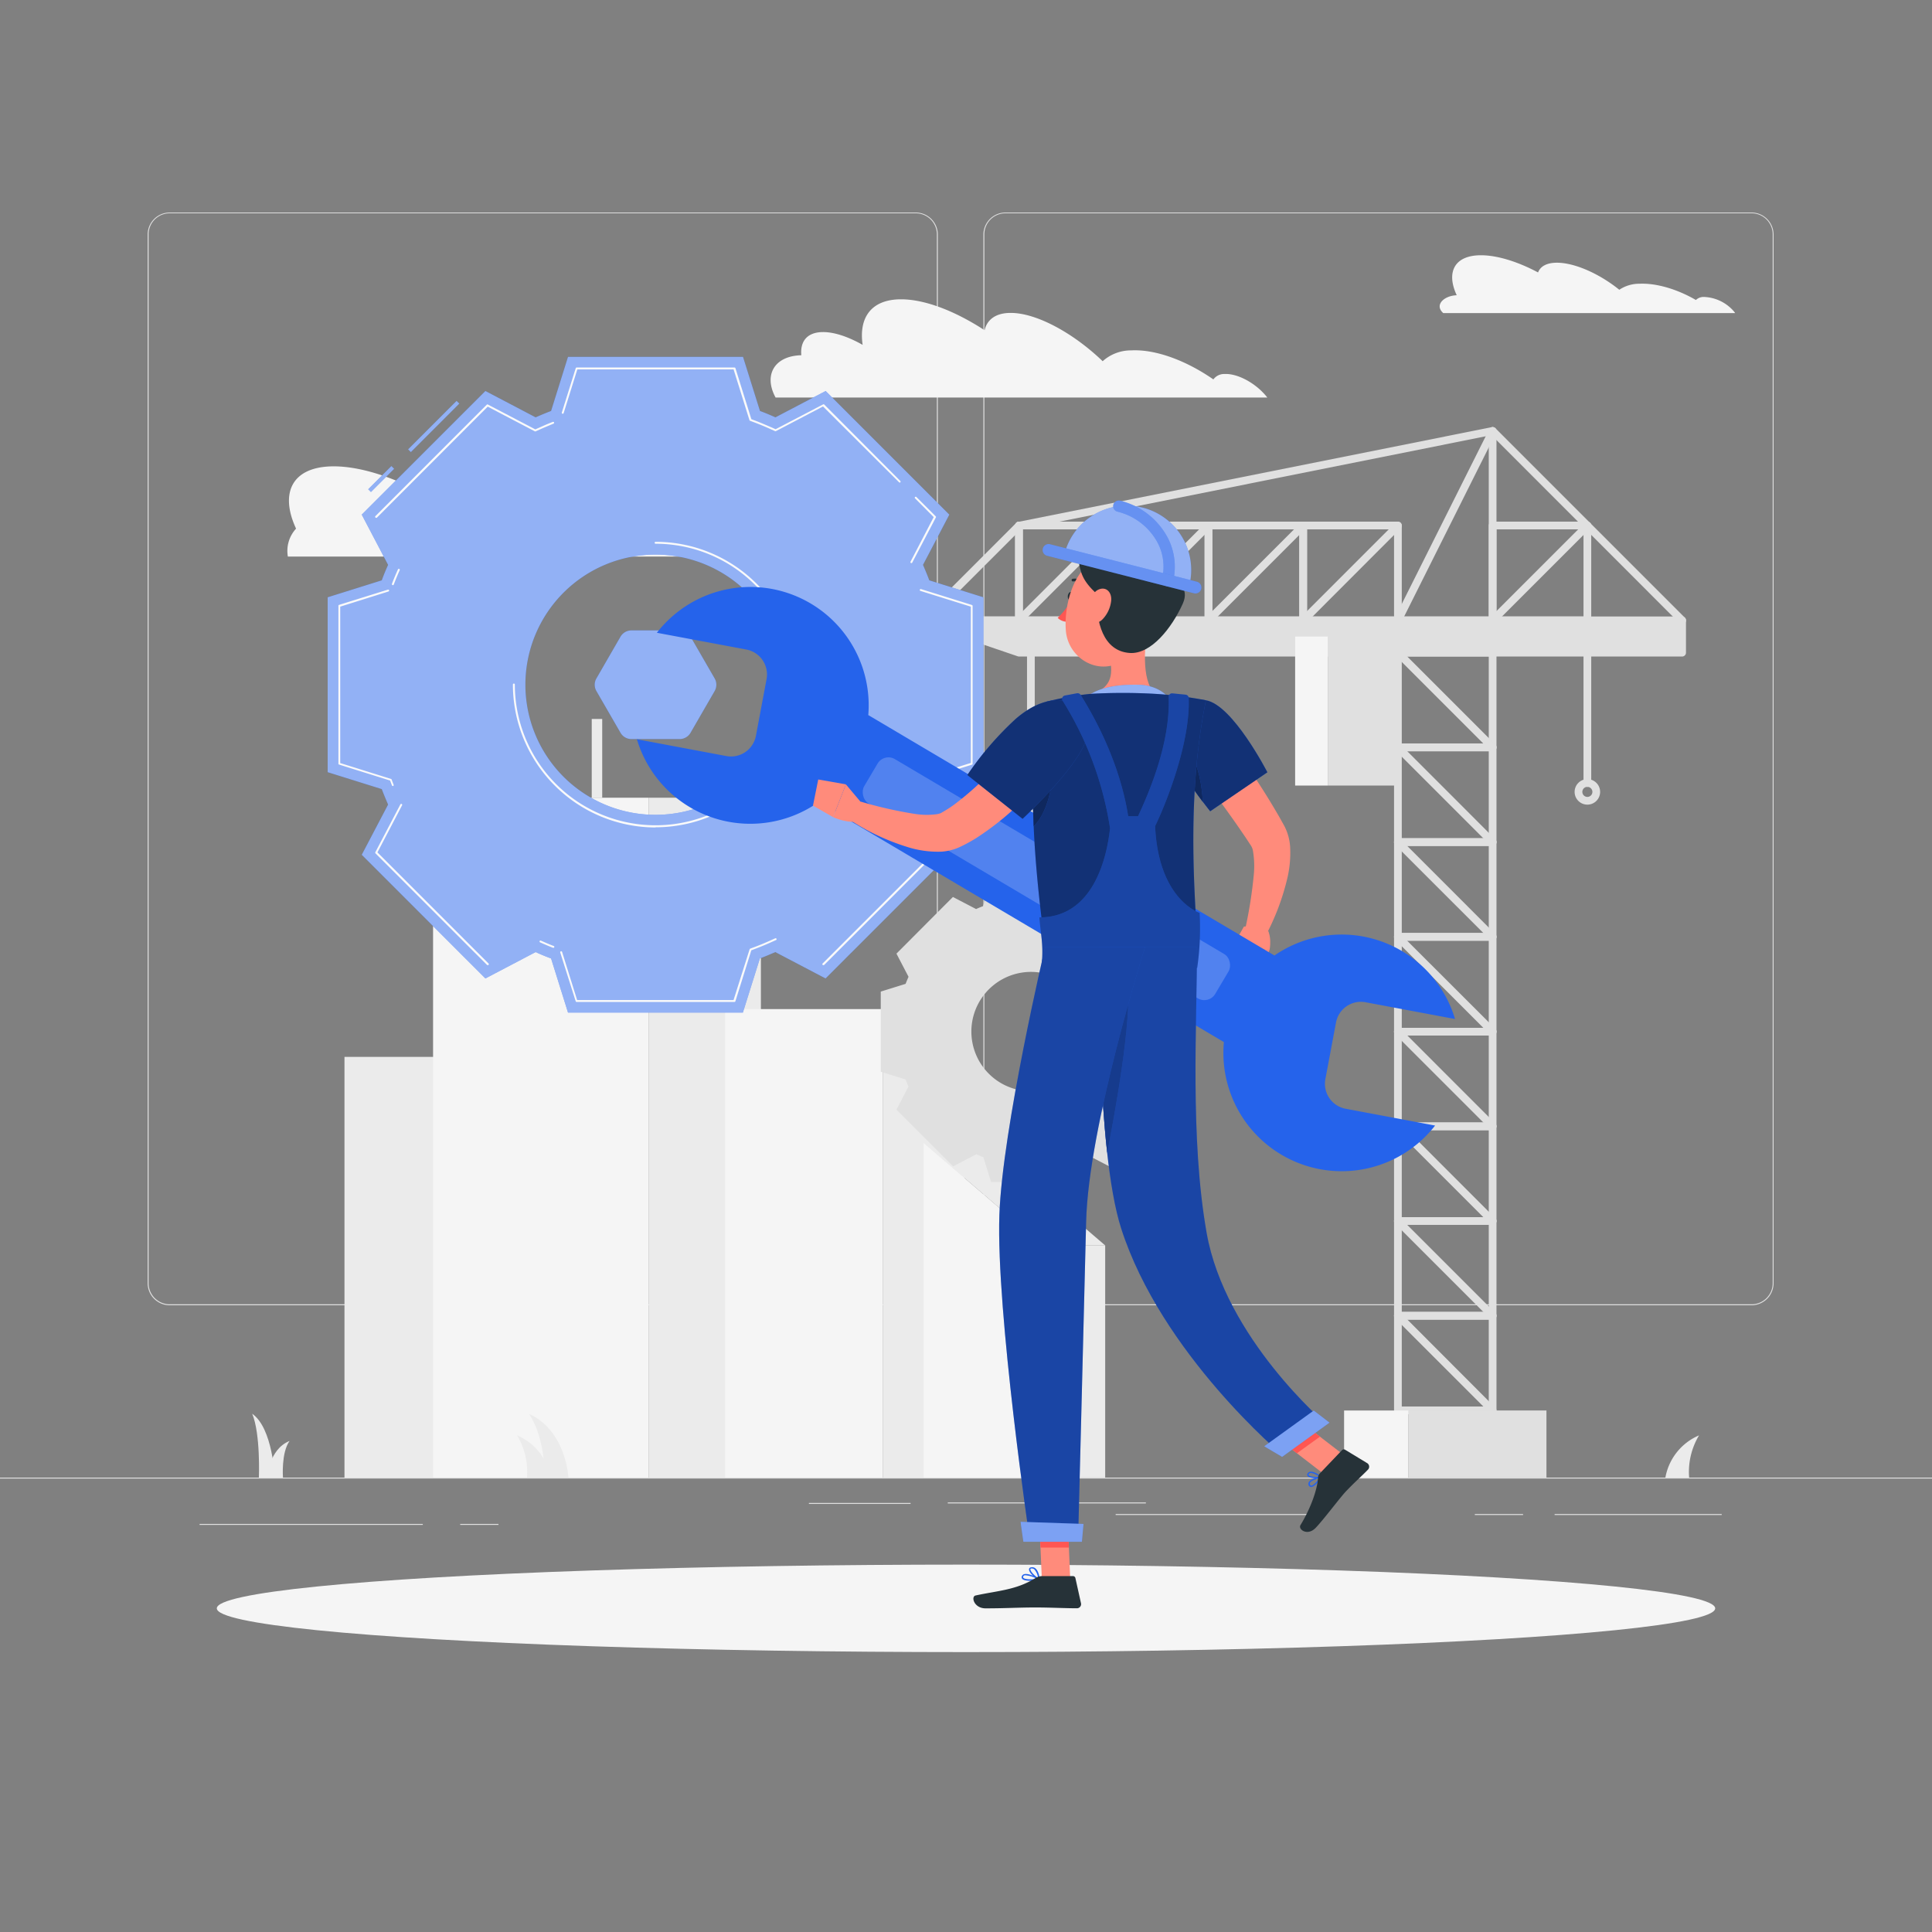 <svg xmlns="http://www.w3.org/2000/svg" viewBox="0 0 500 500"><rect x="0" y="0" width="500" height="500" fill="#808080" stroke="none"/><g id="freepik--background-complete--inject-76"><rect y="382.4" width="500" height="0.25" style="fill:#e0e0e0"></rect><rect x="51.65" y="394.39" width="57.77" height="0.25" style="fill:#e0e0e0"></rect><rect x="209.34" y="388.96" width="26.32" height="0.25" style="fill:#e0e0e0"></rect><rect x="245.28" y="388.83" width="51.28" height="0.25" style="fill:#e0e0e0"></rect><rect x="381.68" y="391.83" width="12.49" height="0.25" style="fill:#e0e0e0"></rect><rect x="288.73" y="391.83" width="49.82" height="0.25" style="fill:#e0e0e0"></rect><rect x="119.1" y="394.39" width="9.9" height="0.25" style="fill:#e0e0e0"></rect><rect x="402.33" y="391.83" width="43.25" height="0.25" style="fill:#e0e0e0"></rect><path d="M237,337.8H43.91a5.71,5.71,0,0,1-5.7-5.71V60.66A5.71,5.71,0,0,1,43.91,55H237a5.71,5.71,0,0,1,5.71,5.71V332.09A5.71,5.71,0,0,1,237,337.8ZM43.91,55.2a5.46,5.46,0,0,0-5.45,5.46V332.09a5.46,5.46,0,0,0,5.45,5.46H237a5.47,5.47,0,0,0,5.46-5.46V60.66A5.47,5.47,0,0,0,237,55.2Z" style="fill:#e0e0e0"></path><path d="M453.31,337.8H260.21a5.72,5.72,0,0,1-5.71-5.71V60.66A5.72,5.72,0,0,1,260.21,55h193.1A5.71,5.71,0,0,1,459,60.66V332.09A5.71,5.71,0,0,1,453.31,337.8ZM260.21,55.2a5.47,5.47,0,0,0-5.46,5.46V332.09a5.47,5.47,0,0,0,5.46,5.46h193.1a5.47,5.47,0,0,0,5.46-5.46V60.66a5.47,5.47,0,0,0-5.46-5.46Z" style="fill:#e0e0e0"></path><path d="M76.62,136.81c-4.36-9.42-.9-16.12,9.75-16.12,6.69,0,15,2.64,23,6.93.92-2.45,3.48-3.91,7.61-3.91,7.27,0,17.3,4.53,25.16,10.93a14.53,14.53,0,0,1,8.19-2.44c7-.29,15.38,2.32,22.71,6.56a4.47,4.47,0,0,1,3.23-1.22c4-.16,9.43,2.47,12.13,5.87.17.22.31.42.46.63H74.5A8.5,8.5,0,0,1,76.62,136.81Z" style="fill:#f5f5f5"></path><path d="M206.32,92a9.28,9.28,0,0,1,1.06-.06c-.33-3.68,1.58-6,5.65-6,2.94,0,6.54,1.23,10.22,3.31-1.05-7.14,2.31-11.79,9.94-11.79,6.15,0,13.93,3,21.62,8,.67-2.8,2.94-4.48,6.75-4.48,6.68,0,16.19,5.18,23.81,12.5,0,0,0,0,0,0a10.93,10.93,0,0,1,7.37-2.8c6.37-.33,14.27,2.65,21.28,7.51a3.47,3.47,0,0,1,2.9-1.4c3.48-.17,8.28,2.5,11.06,6.09H200.72C197.73,97.39,200.11,92.63,206.32,92Z" style="fill:#f5f5f5"></path><path d="M377,76.41c-2.8-6-.57-10.35,6.26-10.35,4.29,0,9.61,1.69,14.79,4.45.58-1.57,2.23-2.52,4.88-2.52,4.67,0,11.1,2.92,16.14,7a9.35,9.35,0,0,1,5.26-1.56c4.46-.19,9.87,1.48,14.57,4.21a2.85,2.85,0,0,1,2.07-.79,10.74,10.74,0,0,1,7.79,3.77l.3.4H373.51C371.12,78.9,373.76,76.51,377,76.41Z" style="fill:#f5f5f5"></path><rect x="89.15" y="273.52" width="34.06" height="108.88" style="fill:#ebebeb"></rect><rect x="112.07" y="235.63" width="55.85" height="146.77" transform="translate(280 618.03) rotate(180)" style="fill:#f5f5f5"></rect><rect x="167.93" y="235.63" width="28.99" height="146.77" style="fill:#ebebeb"></rect><rect x="119.59" y="221.04" width="48.34" height="14.59" transform="translate(287.52 456.67) rotate(180)" style="fill:#f5f5f5"></rect><rect x="119.59" y="232.35" width="48.34" height="3.28" transform="translate(287.52 467.98) rotate(180)" style="fill:#ebebeb"></rect><rect x="167.93" y="221.04" width="21.47" height="14.59" style="fill:#ebebeb"></rect><rect x="127.11" y="206.45" width="40.82" height="14.59" transform="translate(295.03 427.49) rotate(180)" style="fill:#f5f5f5"></rect><rect x="127.11" y="217.76" width="40.82" height="3.28" transform="translate(295.03 438.8) rotate(180)" style="fill:#ebebeb"></rect><rect x="167.93" y="206.45" width="13.96" height="14.59" style="fill:#ebebeb"></rect><rect x="153.14" y="186.07" width="2.71" height="20.39" style="fill:#ebebeb"></rect><rect x="187.66" y="261.15" width="40.79" height="121.25" transform="translate(416.11 643.55) rotate(180)" style="fill:#f5f5f5"></rect><rect x="228.45" y="261.15" width="21.17" height="121.25" style="fill:#ebebeb"></rect><polygon points="239.03 295.79 269.96 322.31 269.96 382.4 239.03 382.4 239.03 295.79" style="fill:#f5f5f5"></polygon><rect x="269.97" y="322.3" width="16.05" height="60.09" style="fill:#ebebeb"></rect><polygon points="286.02 322.31 269.96 322.31 239.03 295.79 255.09 295.79 286.02 322.31" style="fill:#ebebeb"></polygon><path d="M431,382.4a14.68,14.68,0,0,1,8.71-10.93,18.39,18.39,0,0,0-2.56,10.93Z" style="fill:#ebebeb"></path><path d="M142.53,382.4a14.68,14.68,0,0,0-8.71-10.93,18.39,18.39,0,0,1,2.56,10.93Z" style="fill:#ebebeb"></path><path d="M71.11,382.4s-.49-12.8-5.84-16.52C67.46,371.11,67,382.4,67,382.4Z" style="fill:#ebebeb"></path><path d="M69.1,382.4s.49-7.35,5.84-9.48c-2.19,3-1.71,9.48-1.71,9.48Z" style="fill:#ebebeb"></path><path d="M147.11,382.4s-.54-12.12-10.24-16.52c4.34,6.22,4.09,16.52,4.09,16.52Z" style="fill:#ebebeb"></path><path d="M386.29,366H361.78a1,1,0,0,1-1-1V340.52a1,1,0,0,1,1-1h24.51a1,1,0,0,1,1,1V365A1,1,0,0,1,386.29,366Zm-23.51-2h22.51V341.52H362.78Z" style="fill:#e0e0e0"></path><path d="M386.29,341.52H361.78a1,1,0,0,1-1-1V316a1,1,0,0,1,1-1h24.51a1,1,0,0,1,1,1v24.52A1,1,0,0,1,386.29,341.52Zm-23.51-2h22.51V317H362.78Z" style="fill:#e0e0e0"></path><path d="M386.29,366a1,1,0,0,1-.7-.3l-24.52-24.51a1,1,0,1,1,1.42-1.42L387,364.33a1,1,0,0,1,0,1.41A1,1,0,0,1,386.29,366Z" style="fill:#e0e0e0"></path><path d="M386.29,341.52a1,1,0,0,1-.7-.29l-24.52-24.52a1,1,0,0,1,0-1.41,1,1,0,0,1,1.42,0L387,339.81a1,1,0,0,1-.71,1.71Z" style="fill:#e0e0e0"></path><path d="M386.29,317H361.78a1,1,0,0,1-1-1V291.49a1,1,0,0,1,1-1h24.51a1,1,0,0,1,1,1V316A1,1,0,0,1,386.29,317Zm-23.51-2h22.51V292.49H362.78Z" style="fill:#e0e0e0"></path><path d="M386.29,292.49H361.78a1,1,0,0,1-1-1V267a1,1,0,0,1,1-1h24.51a1,1,0,0,1,1,1v24.52A1,1,0,0,1,386.29,292.49Zm-23.51-2h22.51V268H362.78Z" style="fill:#e0e0e0"></path><path d="M386.29,317a1,1,0,0,1-.7-.29l-24.52-24.52a1,1,0,0,1,0-1.41,1,1,0,0,1,1.42,0L387,315.3a1,1,0,0,1,0,1.41A1,1,0,0,1,386.29,317Z" style="fill:#e0e0e0"></path><path d="M386.29,292.49a1,1,0,0,1-.7-.3l-24.52-24.51a1,1,0,0,1,1.42-1.42L387,290.78a1,1,0,0,1,0,1.41A1,1,0,0,1,386.29,292.49Z" style="fill:#e0e0e0"></path><path d="M386.29,268H361.78a1,1,0,0,1-1-1V242.45a1,1,0,0,1,1-1h24.51a1,1,0,0,1,1,1V267A1,1,0,0,1,386.29,268Zm-23.51-2h22.51V243.45H362.78Z" style="fill:#e0e0e0"></path><path d="M386.29,243.45H361.78a1,1,0,0,1-1-1V217.94a1,1,0,0,1,1-1h24.51a1,1,0,0,1,1,1v24.51A1,1,0,0,1,386.29,243.45Zm-23.51-2h22.51V218.94H362.78Z" style="fill:#e0e0e0"></path><path d="M386.29,268a1,1,0,0,1-.7-.29l-24.52-24.52a1,1,0,0,1,0-1.41,1,1,0,0,1,1.42,0L387,266.26a1,1,0,0,1-.71,1.71Z" style="fill:#e0e0e0"></path><path d="M361.78,161.55H337.26a1,1,0,0,1-1-1V136a1,1,0,0,1,1-1h24.52a1,1,0,0,1,1,1v24.51A1,1,0,0,1,361.78,161.55Zm-23.52-2h22.52V137H338.26Z" style="fill:#e0e0e0"></path><path d="M386.29,161.55H361.78a1,1,0,0,1,0-2h23.51v-48a1,1,0,1,1,2,0v49A1,1,0,0,1,386.29,161.55Z" style="fill:#e0e0e0"></path><path d="M361.78,161.55a1,1,0,0,1-.9-1.45l24.52-49a1,1,0,0,1,1.34-.44,1,1,0,0,1,.45,1.34l-24.52,49A1,1,0,0,1,361.78,161.55Z" style="fill:#e0e0e0"></path><path d="M337.26,161.55H312.75a1,1,0,0,1-1-1V136a1,1,0,0,1,1-1h24.51a1,1,0,0,1,1,1v24.51A1,1,0,0,1,337.26,161.55Zm-23.51-2h22.51V137H313.75Z" style="fill:#e0e0e0"></path><path d="M337.26,161.55a1,1,0,0,1-.7-1.7l24.51-24.52a1,1,0,0,1,1.42,0,1,1,0,0,1,0,1.41L338,161.26A1,1,0,0,1,337.26,161.55Z" style="fill:#e0e0e0"></path><path d="M410.81,161.55H386.29a1,1,0,0,1-1-1V136a1,1,0,0,1,1-1h24.52a1,1,0,0,1,1,1v24.51A1,1,0,0,1,410.81,161.55Zm-23.52-2h22.52V137H387.29Z" style="fill:#e0e0e0"></path><path d="M386.29,161.55a1,1,0,0,1-.7-1.7l24.51-24.52a1,1,0,0,1,1.42,0,1,1,0,0,1,0,1.41L387,161.26A1,1,0,0,1,386.29,161.55Z" style="fill:#e0e0e0"></path><path d="M239.2,161.55a1,1,0,0,1-.71-.29,1,1,0,0,1,0-1.41L263,135.33a.91.91,0,0,1,.51-.27L386.1,110.54a1,1,0,0,1,.9.27l49,49a1,1,0,1,1-1.41,1.41L386,112.61,264.21,137l-24.31,24.3A1,1,0,0,1,239.2,161.55Z" style="fill:#e0e0e0"></path><path d="M312.75,161.55a1,1,0,0,1-.71-.29,1,1,0,0,1,0-1.41l24.52-24.52a1,1,0,0,1,1.41,1.41l-24.52,24.52A1,1,0,0,1,312.75,161.55Z" style="fill:#e0e0e0"></path><path d="M312.75,161.55H288.23a1,1,0,0,1-1-1V136a1,1,0,0,1,1-1h24.52a1,1,0,0,1,1,1v24.51A1,1,0,0,1,312.75,161.55Zm-23.52-2h22.52V137H289.23Z" style="fill:#e0e0e0"></path><path d="M288.23,161.55H263.71a1,1,0,0,1-1-1V136a1,1,0,0,1,1-1h24.52a1,1,0,0,1,1,1v24.51A1,1,0,0,1,288.23,161.55Zm-23.52-2h22.52V137H264.71Z" style="fill:#e0e0e0"></path><path d="M288.23,161.55a1,1,0,0,1-.71-.29,1,1,0,0,1,0-1.41L312,135.33a1,1,0,0,1,1.41,1.41l-24.51,24.52A1,1,0,0,1,288.23,161.55Z" style="fill:#e0e0e0"></path><path d="M263.71,161.55a1,1,0,0,1-.7-1.7l24.51-24.52a1,1,0,0,1,1.42,0,1,1,0,0,1,0,1.41l-24.52,24.52A1,1,0,0,1,263.71,161.55Z" style="fill:#e0e0e0"></path><path d="M263.71,161.55H239.2a1,1,0,0,1,0-2h23.51V136a1,1,0,0,1,2,0v24.51A1,1,0,0,1,263.71,161.55Z" style="fill:#e0e0e0"></path><path d="M386.29,243.45a1,1,0,0,1-.7-.29l-24.52-24.51a1,1,0,1,1,1.42-1.42L387,241.75a1,1,0,0,1,0,1.41A1,1,0,0,1,386.29,243.45Z" style="fill:#e0e0e0"></path><path d="M386.29,218.94H361.78a1,1,0,0,1-1-1V193.42a1,1,0,0,1,1-1h24.51a1,1,0,0,1,1,1v24.52A1,1,0,0,1,386.29,218.94Zm-23.51-2h22.51V194.42H362.78Z" style="fill:#e0e0e0"></path><path d="M386.29,194.42H361.78a1,1,0,0,1-1-1V168.91a1,1,0,0,1,1-1h24.51a1,1,0,0,1,1,1v24.51A1,1,0,0,1,386.29,194.42Zm-23.51-2h22.51V169.91H362.78Z" style="fill:#e0e0e0"></path><path d="M386.29,218.94a1,1,0,0,1-.7-.29l-24.52-24.52a1,1,0,1,1,1.42-1.42L387,217.23a1,1,0,0,1-.71,1.71Z" style="fill:#e0e0e0"></path><path d="M386.29,194.42a1,1,0,0,1-.7-.29l-24.52-24.52a1,1,0,0,1,0-1.41,1,1,0,0,1,1.42,0L387,192.71a1,1,0,0,1-.71,1.71Z" style="fill:#e0e0e0"></path><polygon points="435.33 160.55 239.2 160.55 263.71 168.91 435.33 168.91 435.33 160.55" style="fill:#e0e0e0"></polygon><path d="M435.33,169.91H263.71a.91.91,0,0,1-.32-.06l-24.52-8.35a1,1,0,0,1,.33-1.95H435.33a1,1,0,0,1,1,1v8.36A1,1,0,0,1,435.33,169.91Zm-171.45-2H434.33v-6.36H245.23Z" style="fill:#e0e0e0"></path><rect x="343.63" y="164.73" width="18.15" height="38.57" transform="translate(705.41 368.03) rotate(180)" style="fill:#e0e0e0"></rect><rect x="335.18" y="164.73" width="8.44" height="38.57" style="fill:#f5f5f5"></rect><rect x="364.48" y="365.04" width="35.74" height="17.36" transform="translate(764.7 747.43) rotate(180)" style="fill:#e0e0e0"></rect><rect x="347.85" y="365.04" width="16.63" height="17.36" style="fill:#f5f5f5"></rect><path d="M410.81,203.64a1,1,0,0,1-1-1V164.73a1,1,0,1,1,2,0v37.91A1,1,0,0,1,410.81,203.64Z" style="fill:#e0e0e0"></path><path d="M410.81,208.24a3.3,3.3,0,1,1,3.3-3.3A3.3,3.3,0,0,1,410.81,208.24Zm0-4.6a1.3,1.3,0,1,0,1.3,1.3A1.3,1.3,0,0,0,410.81,203.64Z" style="fill:#e0e0e0"></path><path d="M266.79,223.54a1,1,0,0,1-1-1V164.73a1,1,0,1,1,2,0v57.81A1,1,0,0,1,266.79,223.54Z" style="fill:#e0e0e0"></path><path d="M276.18,229.53a1,1,0,0,1-1-.83c-.74-1.16-7.25-5-8.44-5.16-1.12.15-7.63,4-8.37,5.16a1,1,0,0,1-2-.17c0-2.25,9.07-7,10.38-7s10.39,4.74,10.39,7A1,1,0,0,1,276.18,229.53Z" style="fill:#e0e0e0"></path><path d="M287,301.81l14.67-14.67-3.13-6h0c.27-.6.52-1.2.75-1.82h0l6.43-2V256.6l-6.43-2h0c-.24-.61-.48-1.22-.75-1.82l3.12-6L287,232.14l-6,3.12h0c-.6-.27-1.2-.52-1.81-.75l-2-6.43H256.42l-2,6.43c-.61.23-1.21.48-1.81.75h0l-6-3.12L232,246.8l3.13,6c-.28.6-.52,1.21-.76,1.82l-6.43,2v20.74l6.43,2h0c.24.62.48,1.22.75,1.82h0l-3.12,6,14.67,14.67,6-3.13c.6.27,1.21.52,1.82.75h0l2,6.43h20.75l2-6.43c.61-.23,1.21-.48,1.81-.75Zm-9.25-23.93a15.44,15.44,0,1,1,0-21.83A15.42,15.42,0,0,1,277.71,277.88Z" style="fill:#e0e0e0"></path></g><g id="freepik--Shadow--inject-76"><ellipse cx="250" cy="416.24" rx="193.89" ry="11.32" style="fill:#f5f5f5"></ellipse></g><g id="freepik--Gear--inject-76"><path d="M175.89,163.15H163.41a3.27,3.27,0,0,0-2.82,1.62l-6.24,10.81a3.27,3.27,0,0,0,0,3.26l6.24,10.8a3.25,3.25,0,0,0,2.82,1.63h12.48a3.25,3.25,0,0,0,2.82-1.63l6.24-10.8a3.27,3.27,0,0,0,0-3.26l-6.24-10.81A3.27,3.27,0,0,0,175.89,163.15Z" style="fill:#2563EB"></path><path d="M175.89,163.15H163.41a3.27,3.27,0,0,0-2.82,1.62l-6.24,10.81a3.27,3.27,0,0,0,0,3.26l6.24,10.8a3.25,3.25,0,0,0,2.82,1.63h12.48a3.25,3.25,0,0,0,2.82-1.63l6.24-10.8a3.27,3.27,0,0,0,0-3.26l-6.24-10.81A3.27,3.27,0,0,0,175.89,163.15Z" style="fill:#fff;opacity:0.5"></path><path d="M96,127.33l-.71-.71,6-6,.71.71ZM106.33,117l-.71-.71,12.54-12.54.71.7Z" style="fill:#2563EB"></path><path d="M96,127.33l-.71-.71,6-6,.71.71ZM106.33,117l-.71-.71,12.54-12.54.71.7Z" style="fill:#fff;opacity:0.5"></path><path d="M254.5,199.84V154.58l-14-4.39h0c-.5-1.34-1.05-2.66-1.63-4h0l6.81-13-32-32-13,6.82h0c-1.31-.59-2.62-1.14-4-1.65l-4.39-14H147l-4.38,14h0c-1.35.51-2.66,1.06-4,1.65l-13-6.82-32,32,6.82,13c-.59,1.31-1.14,2.62-1.64,4h0l-14,4.39v45.26l14,4.38c.51,1.34,1.06,2.66,1.64,4l-6.82,13,32,32,13-6.82h0c1.3.59,2.61,1.14,4,1.65h0l4.38,14h45.26l4.39-14c1.34-.51,2.65-1.06,4-1.65h0l13,6.82,32-32-6.82-13c.58-1.3,1.14-2.62,1.64-4ZM203.33,177.2a33.68,33.68,0,1,1-33.68-33.68A33.69,33.69,0,0,1,203.33,177.2Z" style="fill:#2563EB"></path><path d="M254.5,199.84V154.58l-14-4.39h0c-.5-1.34-1.05-2.66-1.63-4h0l6.81-13-32-32-13,6.82h0c-1.31-.59-2.62-1.14-4-1.65l-4.39-14H147l-4.38,14h0c-1.35.51-2.66,1.06-4,1.65l-13-6.82-32,32,6.82,13c-.59,1.31-1.14,2.62-1.64,4h0l-14,4.39v45.26l14,4.38c.51,1.34,1.06,2.66,1.64,4l-6.82,13,32,32,13-6.82h0c1.3.59,2.61,1.14,4,1.65h0l4.38,14h45.26l4.39-14c1.34-.51,2.65-1.06,4-1.65h0l13,6.82,32-32-6.82-13c.58-1.3,1.14-2.62,1.64-4ZM203.33,177.2a33.68,33.68,0,1,1-33.68-33.68A33.69,33.69,0,0,1,203.33,177.2Z" style="fill:#fff;opacity:0.5"></path><path d="M190.08,259.31H149.23a.25.25,0,0,1-.24-.18l-4-12.62a.25.25,0,0,1,.48-.15l3.89,12.45h40.48L194,245.67a.26.26,0,0,1,.15-.16l1.37-.51c1.16-.44,2.39-.95,3.78-1.57l1.33-.6a.25.25,0,0,1,.2.46l-1.33.59c-1.39.63-2.64,1.14-3.8,1.58l-1.26.48-4.12,13.19A.26.26,0,0,1,190.08,259.31Zm23-9.53a.29.29,0,0,1-.18-.07.25.25,0,0,1,0-.36l28.76-28.75-6.39-12.2a.24.24,0,0,1,0-.22l.6-1.33c.6-1.35,1.11-2.59,1.56-3.77l.51-1.37a.26.26,0,0,1,.16-.15l13.15-4.11V157l-13-4.06a.25.25,0,1,1,.15-.47l13.14,4.1a.26.26,0,0,1,.17.24v40.85a.25.25,0,0,1-.17.24L238.37,202l-.47,1.26c-.45,1.19-1,2.43-1.58,3.8l-.54,1.22,6.41,12.25a.24.24,0,0,1,0,.29l-28.88,28.89A.31.31,0,0,1,213.09,249.78Zm-86.87,0a.29.29,0,0,1-.18-.07L97.15,220.82a.26.26,0,0,1,0-.29l6.47-12.36a.26.26,0,0,1,.34-.11.25.25,0,0,1,.1.34l-6.38,12.2,28.75,28.75a.25.25,0,0,1,0,.36A.28.28,0,0,1,126.22,249.78Zm17-4.49-.09,0c-1-.39-2.09-.85-3.3-1.39a.25.25,0,1,1,.2-.45c1.2.53,2.27,1,3.28,1.37a.25.25,0,0,1,.14.33A.24.24,0,0,1,143.19,245.29Zm26.46-31.14a37,37,0,0,1-36.93-37,.25.25,0,0,1,.5,0,36.43,36.43,0,1,0,36.43-36.43.25.25,0,0,1,0-.5,36.94,36.94,0,0,1,0,73.88Zm-68-10.73a.27.27,0,0,1-.24-.17l-.47-1.25-13.21-4.13a.25.25,0,0,1-.17-.24V156.78a.26.26,0,0,1,.17-.24l12.63-3.94a.26.26,0,0,1,.32.16.27.27,0,0,1-.17.32L88.05,157v40.48l13.15,4.11a.23.23,0,0,1,.15.15l.52,1.37a.25.25,0,0,1-.14.32Zm0-52h-.09a.26.26,0,0,1-.14-.33c.48-1.28,1-2.5,1.55-3.74a.25.25,0,0,1,.33-.12.25.25,0,0,1,.13.33c-.56,1.22-1.06,2.44-1.54,3.71A.26.26,0,0,1,101.65,151.45Zm134.19-5.71-.12,0a.25.25,0,0,1-.1-.34l6-11.55L236.84,129a.25.25,0,1,1,.35-.35l5,5a.24.24,0,0,1,0,.29l-6.13,11.71A.25.25,0,0,1,235.84,145.74ZM97.33,134a.26.26,0,0,1-.18-.07.26.26,0,0,1,0-.35L126,104.71a.23.23,0,0,1,.29,0l12.25,6.41,1.22-.54c1.18-.53,2.26-1,3.3-1.39a.25.25,0,0,1,.33.14.25.25,0,0,1-.15.32c-1,.41-2.1.86-3.27,1.38l-1.33.6a.28.28,0,0,1-.22,0l-12.2-6.39L97.51,134A.24.24,0,0,1,97.33,134Zm135.52-9.12a.26.26,0,0,1-.18-.07L213,105.19l-12.2,6.39a.22.22,0,0,1-.21,0l-1.33-.6c-1.37-.61-2.61-1.12-3.78-1.57l-1.37-.51a.26.26,0,0,1-.15-.16l-4.11-13.14H149.41l-3.54,11.31a.24.24,0,0,1-.31.16.25.25,0,0,1-.16-.31L149,95.28a.25.25,0,0,1,.24-.17h40.85a.26.26,0,0,1,.24.17l4.12,13.2,1.26.48c1.18.44,2.42,1,3.8,1.58l1.22.54L213,104.67a.24.24,0,0,1,.29,0L233,124.47a.25.25,0,0,1,0,.36A.26.26,0,0,1,232.85,124.9Z" style="fill:#fafafa"></path></g><g id="freepik--Character--inject-76"><path d="M313.34,185.39c3.13,4,6.06,8,8.92,12.13s5.58,8.35,8.15,12.75c.65,1.09,1.27,2.23,1.9,3.35a13.49,13.49,0,0,1,1.57,5.49,28.65,28.65,0,0,1-.84,8.67,61.61,61.61,0,0,1-5.62,14.61l-5.15-2a115.55,115.55,0,0,0,2.21-14,23.47,23.47,0,0,0-.2-6.1,3.71,3.71,0,0,0-.61-1.56c-.66-1-1.3-2-2-3-2.71-4-5.58-7.91-8.47-11.84l-8.69-11.78Z" style="fill:#ff8b7b"></path><path d="M321.91,239.81l-2.66,4.76,9.28,1.37s1-4-1.33-6.76Z" style="fill:#ff8b7b"></path><polygon points="317.85 250.9 325.58 251.68 328.53 245.94 319.25 244.57 317.85 250.9" style="fill:#ff8b7b"></polygon><path d="M343,279.3l2.76-14.69a6.55,6.55,0,0,1,7.63-5.23l23.17,4.34a30.62,30.62,0,0,0-46.73-16.44L224.71,185.06A30.62,30.62,0,0,0,170,163.76l23.17,4.34a6.57,6.57,0,0,1,5.22,7.64l-2.76,14.7a6.56,6.56,0,0,1-7.63,5.23l-23.17-4.35a30.62,30.62,0,0,0,47,16.27l104.91,62.1a30.62,30.62,0,0,0,54.66,21.6l-23.17-4.35A6.57,6.57,0,0,1,343,279.3Z" style="fill:#2563EB"></path><rect x="218.02" y="220.75" width="105.56" height="13.34" rx="3.26" transform="translate(153.6 -106.22) rotate(30.62)" style="fill:#2563EB"></rect><rect x="218.02" y="220.75" width="105.56" height="13.34" rx="3.26" transform="translate(153.6 -106.22) rotate(30.62)" style="fill:#fff;opacity:0.2"></rect><path d="M277.74,154.31c-.1.59-.48,1-.86,1s-.62-.59-.53-1.17.48-1,.86-.95S277.83,153.73,277.74,154.31Z" style="fill:#263238"></path><path d="M277.31,155.33a21.22,21.22,0,0,1-3.58,4.57,3.44,3.44,0,0,0,2.72,1Z" style="fill:#ff5652"></path><path d="M280.37,151.4a.33.33,0,0,1-.24-.1,2.75,2.75,0,0,0-2.37-.83.35.35,0,0,1-.42-.27.34.34,0,0,1,.27-.41,3.43,3.43,0,0,1,3,1,.37.37,0,0,1,0,.5A.39.39,0,0,1,280.37,151.4Z" style="fill:#263238"></path><path d="M297.27,160.76c-1,5.38-2.1,15.23,1.66,18.81,0,0-1.47,5.45-11.46,5.45-11,0-5.25-5.45-5.25-5.45,6-1.43,5.84-5.88,4.8-10Z" style="fill:#ff8b7b"></path><path d="M304,183.61a1.93,1.93,0,0,1-.27-.58c-.84-3.19-4.37-5.68-8.95-5.81-4.83-.12-10.28.46-13.5,3.12-1.42,1.17.15,2.88.15,2.88Z" style="fill:#2563EB"></path><path d="M304,183.61a1.93,1.93,0,0,1-.27-.58c-.84-3.19-4.37-5.68-8.95-5.81-4.83-.12-10.28.46-13.5,3.12-1.42,1.17.15,2.88.15,2.88Z" style="fill:#fff;opacity:0.5"></path><path d="M339.31,384.83h-.07a.71.71,0,0,1-.6-.57.82.82,0,0,1,.09-.68c.56-.95,3-1.45,3.07-1.47a.18.18,0,0,1,.18.07.19.19,0,0,1,0,.19C341.61,383,340.24,384.83,339.31,384.83Zm2.15-2.29c-.8.21-2.1.64-2.43,1.21a.42.42,0,0,0,0,.39c.09.31.25.33.29.34C339.77,384.54,340.83,383.46,341.46,382.54Z" style="fill:#2563EB"></path><path d="M340.64,382.58c-.91,0-1.93-.17-2.24-.61a.58.58,0,0,1,.06-.72,1,1,0,0,1,.67-.38c1.1-.12,2.75,1.21,2.82,1.27a.17.17,0,0,1-.06.3A4.63,4.63,0,0,1,340.64,382.58Zm-1.34-1.37h-.13a.57.57,0,0,0-.43.24c-.14.18-.08.27-.05.3.28.41,1.81.57,2.74.42A4.63,4.63,0,0,0,339.3,381.21Z" style="fill:#2563EB"></path><path d="M266.68,409.11c-.94,0-1.85-.13-2.16-.55a.66.66,0,0,1,0-.76.89.89,0,0,1,.56-.41c1.22-.33,3.79,1.13,3.9,1.2a.17.17,0,0,1,.08.18.18.18,0,0,1-.14.14A13.29,13.29,0,0,1,266.68,409.11Zm-1.17-1.42a1.15,1.15,0,0,0-.33,0,.51.51,0,0,0-.34.24c-.13.22-.08.33,0,.39.34.47,2.2.48,3.57.29A7.87,7.87,0,0,0,265.51,407.69Z" style="fill:#2563EB"></path><path d="M268.9,408.91h-.07c-.89-.4-2.65-2-2.51-2.82,0-.2.17-.44.65-.49a1.3,1.3,0,0,1,1,.3c.94.77,1.13,2.75,1.14,2.83a.17.17,0,0,1-.07.16A.19.19,0,0,1,268.9,408.91Zm-1.79-3H267c-.31,0-.33.15-.34.19-.08.5,1.12,1.75,2,2.29a4.08,4.08,0,0,0-1-2.26A.92.92,0,0,0,267.11,405.93Z" style="fill:#2563EB"></path><polygon points="276.98 408.74 269.63 408.74 268.9 391.73 276.25 391.73 276.98 408.74" style="fill:#ff8b7b"></polygon><polygon points="348.41 377.05 342.45 381.35 328.39 370.51 334.35 366.22 348.41 377.05" style="fill:#ff8b7b"></polygon><path d="M341.6,381.29l5.72-6a.63.63,0,0,1,.79-.1l5.72,3.47a1.09,1.09,0,0,1,.2,1.68c-2,2.05-3.13,2.94-5.64,5.56-1.55,1.61-5.75,7.27-7.89,9.5s-4.61.4-3.94-.7c3-4.94,4.46-9.84,4.54-12.28A1.81,1.81,0,0,1,341.6,381.29Z" style="fill:#263238"></path><path d="M269.68,407.89h8a.64.64,0,0,1,.63.5l1.45,6.53a1.07,1.07,0,0,1-1.06,1.3c-2.89,0-7.07-.21-10.71-.21-4.26,0-7.93.23-12.92.23-3,0-3.85-3.05-2.59-3.33,5.75-1.25,10.44-1.39,15.41-4.45A3.41,3.41,0,0,1,269.68,407.89Z" style="fill:#263238"></path><path d="M303.06,195.08c1,1.85,2.13,3.64,3.22,5.31,1.88,2.89,3.7,5.39,5,7.11,1.17,1.55,1.92,2.46,1.92,2.46L328,199.87s-9-17.52-15.93-18.64C304.94,180.1,298.41,186.78,303.06,195.08Z" style="fill:#2563EB"></path><path d="M303.06,195.08c1,1.85,2.13,3.64,3.22,5.31,1.88,2.89,3.7,5.39,5,7.11,1.17,1.55,1.92,2.46,1.92,2.46L328,199.87s-9-17.52-15.93-18.64C304.94,180.1,298.41,186.78,303.06,195.08Z" style="opacity:0.5"></path><path d="M306.28,200.39c1.88,2.89,3.7,5.39,5,7.11-.15-3.44-.86-9-3.53-13.24C306.78,195.22,306.39,197.7,306.28,200.39Z" style="fill:#2563EB"></path><path d="M306.28,200.39c1.88,2.89,3.7,5.39,5,7.11-.15-3.44-.86-9-3.53-13.24C306.78,195.22,306.39,197.7,306.28,200.39Z" style="opacity:0.6"></path><path d="M267.31,205.56c0,2.5.06,5.25.2,8.28.36,8.24,1.26,18.51,3,31.27h39.29c.27-6-3.52-35.46,2.3-63.88a102.86,102.86,0,0,0-13.16-1.66,145.27,145.27,0,0,0-16.7,0,74.93,74.93,0,0,0-11.3,2S267.3,185.7,267.31,205.56Z" style="fill:#2563EB"></path><path d="M267.31,205.56c0,2.5.06,5.25.2,8.28.36,8.24,1.26,18.51,3,31.27h39.29c.27-6-3.52-35.46,2.3-63.88a102.86,102.86,0,0,0-13.16-1.66,145.27,145.27,0,0,0-16.7,0,74.93,74.93,0,0,0-11.3,2S267.3,185.7,267.31,205.56Z" style="opacity:0.5"></path><path d="M267.31,205.56c0,2.5.06,5.25.2,8.28,4.61-4.5,4.92-13.69,4.92-13.69Z" style="fill:#2563EB"></path><path d="M267.31,205.56c0,2.5.06,5.25.2,8.28,4.61-4.5,4.92-13.69,4.92-13.69Z" style="opacity:0.6"></path><path d="M275.5,194.15a35,35,0,0,1-2.5,3.64c-.83,1.08-1.66,2.1-2.51,3.11-1.69,2-3.5,3.93-5.34,5.8a74.19,74.19,0,0,1-12.45,10.16,40.75,40.75,0,0,1-3.75,2.08l-.51.24-.25.12-.31.13a11.41,11.41,0,0,1-1.52.52l-.73.19-.7.12a11.14,11.14,0,0,1-1.35.15,26.08,26.08,0,0,1-8.88-1.25,58.53,58.53,0,0,1-14.35-6.71l2.37-5a106.47,106.47,0,0,0,13.87,3.16,19.68,19.68,0,0,0,6,.08,2.78,2.78,0,0,0,.5-.13l.22-.06.16-.07c.13,0,.16-.1.24-.13l.6-.35a29.76,29.76,0,0,0,2.67-1.75,76.29,76.29,0,0,0,10.25-9.28c1.63-1.71,3.2-3.5,4.73-5.28.76-.9,1.5-1.8,2.19-2.71s1.4-1.84,1.81-2.48Z" style="fill:#ff8b7b"></path><path d="M223.8,208.8,218.92,203l-3.32,8.48s4.21,2,7.49.84Z" style="fill:#ff8b7b"></path><polygon points="211.76 201.73 210.4 208.5 215.6 211.47 218.92 202.99 211.76 201.73" style="fill:#ff8b7b"></polygon><path d="M281.39,190.17c-.87,7-16.75,21.75-16.75,21.75l-14.3-11.34a82.57,82.57,0,0,1,12.52-14.53C273.22,177.07,282.44,181.81,281.39,190.17Z" style="fill:#2563EB"></path><path d="M281.39,190.17c-.87,7-16.75,21.75-16.75,21.75l-14.3-11.34a82.57,82.57,0,0,1,12.52-14.53C273.22,177.07,282.44,181.81,281.39,190.17Z" style="opacity:0.5"></path><path d="M269,237.42c14.27,0,17.53-16.14,18.28-23.07a87.14,87.14,0,0,0-12.27-33,.89.89,0,0,1,.59-1.35l3.13-.58a.93.93,0,0,1,.93.41c8.59,13.75,11.4,25.41,12.31,31.41h2.56c2.62-5.7,8.39-18.69,7.92-30.86a.88.88,0,0,1,1-.93l3.36.33a.88.88,0,0,1,.82.84c.49,11.73-6.14,28-8.69,33.17.87,19.14,11.52,22.45,11.52,22.45a72,72,0,0,1-.63,14.25c-22.55,3.66-33.79,1.43-40.22-1.23C270.11,244.45,269.21,241.08,269,237.42Z" style="fill:#2563EB"></path><path d="M269,237.42c14.27,0,17.53-16.14,18.28-23.07a87.14,87.14,0,0,0-12.27-33,.89.89,0,0,1,.59-1.35l3.13-.58a.93.93,0,0,1,.93.41c8.59,13.75,11.4,25.41,12.31,31.41h2.56c2.62-5.7,8.39-18.69,7.92-30.86a.88.88,0,0,1,1-.93l3.36.33a.88.88,0,0,1,.82.84c.49,11.73-6.14,28-8.69,33.17.87,19.14,11.52,22.45,11.52,22.45a72,72,0,0,1-.63,14.25c-22.55,3.66-33.79,1.43-40.22-1.23C270.11,244.45,269.21,241.08,269,237.42Z" style="opacity:0.3"></path><polygon points="268.9 391.73 269.28 400.5 276.63 400.5 276.25 391.73 268.9 391.73" style="fill:#ff5652"></polygon><polygon points="334.36 366.22 328.4 370.52 335.65 376.1 341.61 371.8 334.36 366.22" style="fill:#ff5652"></polygon><path d="M297.46,156.13c-1.57,7.12-2.13,11.37-6.34,14.49-6.33,4.7-14.69,0-15.28-7.43-.53-6.7,2.12-17.22,9.61-19A10,10,0,0,1,297.46,156.13Z" style="fill:#ff8b7b"></path><path d="M303.81,145.08c6.25.17,3.68,3.46.55,5.27,0,0,3.61,1.73,1.75,5.86-2.82,6.27-8.22,13.16-13.73,12.78-6.86-.47-8.81-7.93-8.56-15.29-3.62-3.41-4.23-5.29-4.79-9.39C277.9,136.18,283,131.71,303.81,145.08Z" style="fill:#263238"></path><path d="M295.76,131.38a16.66,16.66,0,0,1,12,20.27l-32.29-8.24A16.67,16.67,0,0,1,295.76,131.38Z" style="fill:#2563EB"></path><path d="M295.76,131.38a16.66,16.66,0,0,1,12,20.27l-32.29-8.24A16.67,16.67,0,0,1,295.76,131.38Z" style="fill:#fff;opacity:0.5"></path><path d="M302.14,151.67a1.44,1.44,0,0,1-1.41-1.82,13.34,13.34,0,0,0-1.91-10.69,16.14,16.14,0,0,0-9.63-6.75,1.46,1.46,0,0,1,.72-2.83,19.05,19.05,0,0,1,11.35,8,16.24,16.24,0,0,1,2.3,13A1.46,1.46,0,0,1,302.14,151.67Z" style="fill:#2563EB"></path><path d="M302.14,151.67a1.44,1.44,0,0,1-1.41-1.82,13.34,13.34,0,0,0-1.91-10.69,16.14,16.14,0,0,0-9.63-6.75,1.46,1.46,0,0,1,.72-2.83,19.05,19.05,0,0,1,11.35,8,16.24,16.24,0,0,1,2.3,13A1.46,1.46,0,0,1,302.14,151.67Z" style="fill:#fff;opacity:0.3"></path><path d="M271,143.84l38,9.7a1.54,1.54,0,0,0,1.87-1.11h0a1.55,1.55,0,0,0-1.11-1.88l-38-9.7a1.55,1.55,0,0,0-1.88,1.12h0A1.54,1.54,0,0,0,271,143.84Z" style="fill:#2563EB"></path><path d="M271,143.84l38,9.7a1.54,1.54,0,0,0,1.87-1.11h0a1.55,1.55,0,0,0-1.11-1.88l-38-9.7a1.55,1.55,0,0,0-1.88,1.12h0A1.54,1.54,0,0,0,271,143.84Z" style="fill:#fff;opacity:0.3"></path><path d="M287.57,155.46a8.16,8.16,0,0,1-2.22,4.8c-1.66,1.71-3.3.56-3.51-1.6-.19-1.94.45-5.17,2.44-6.07S287.78,153.29,287.57,155.46Z" style="fill:#ff8b7b"></path><path d="M284.43,245.11s-.85,52.28,5.72,72.78C300.56,350.36,332,376.66,332,376.66l11.24-8.11S317.06,346.33,312.26,319c-4.31-24.57-2.48-53.8-2.48-73.87Z" style="fill:#2563EB"></path><path d="M284.43,245.11s-.85,52.28,5.72,72.78C300.56,350.36,332,376.66,332,376.66l11.24-8.11S317.06,346.33,312.26,319c-4.31-24.57-2.48-53.8-2.48-73.87Z" style="opacity:0.3"></path><path d="M291.76,254.09c1.39,9.42-3.52,35.65-5.22,44.24-1.78-16.06-2.11-35.11-2.14-45.51C288,250.38,291.12,249.75,291.76,254.09Z" style="fill:#2563EB"></path><path d="M291.76,254.09c1.39,9.42-3.52,35.65-5.22,44.24-1.78-16.06-2.11-35.11-2.14-45.51C288,250.38,291.12,249.75,291.76,254.09Z" style="opacity:0.4"></path><path d="M327.19,374.29c-.05,0,4.62,2.75,4.62,2.75l12.27-8.86L340,365.05Z" style="fill:#2563EB"></path><path d="M327.19,374.29c-.05,0,4.62,2.75,4.62,2.75l12.27-8.86L340,365.05Z" style="fill:#fff;opacity:0.4"></path><path d="M270.49,245.11s-11.07,46.9-11.85,69.3c-.87,25.13,7.9,84.39,7.9,84.39H279s1.54-59.72,2.09-82.61c.6-24.95,15.25-71.08,15.25-71.08Z" style="fill:#2563EB"></path><path d="M270.49,245.11s-11.07,46.9-11.85,69.3c-.87,25.13,7.9,84.39,7.9,84.39H279s1.54-59.72,2.09-82.61c.6-24.95,15.25-71.08,15.25-71.08Z" style="opacity:0.3"></path><path d="M264.14,393.84c-.05,0,.71,5.17.71,5.17H280l.41-4.61Z" style="fill:#2563EB"></path><path d="M264.14,393.84c-.05,0,.71,5.17.71,5.17H280l.41-4.61Z" style="fill:#fff;opacity:0.4"></path></g></svg>
